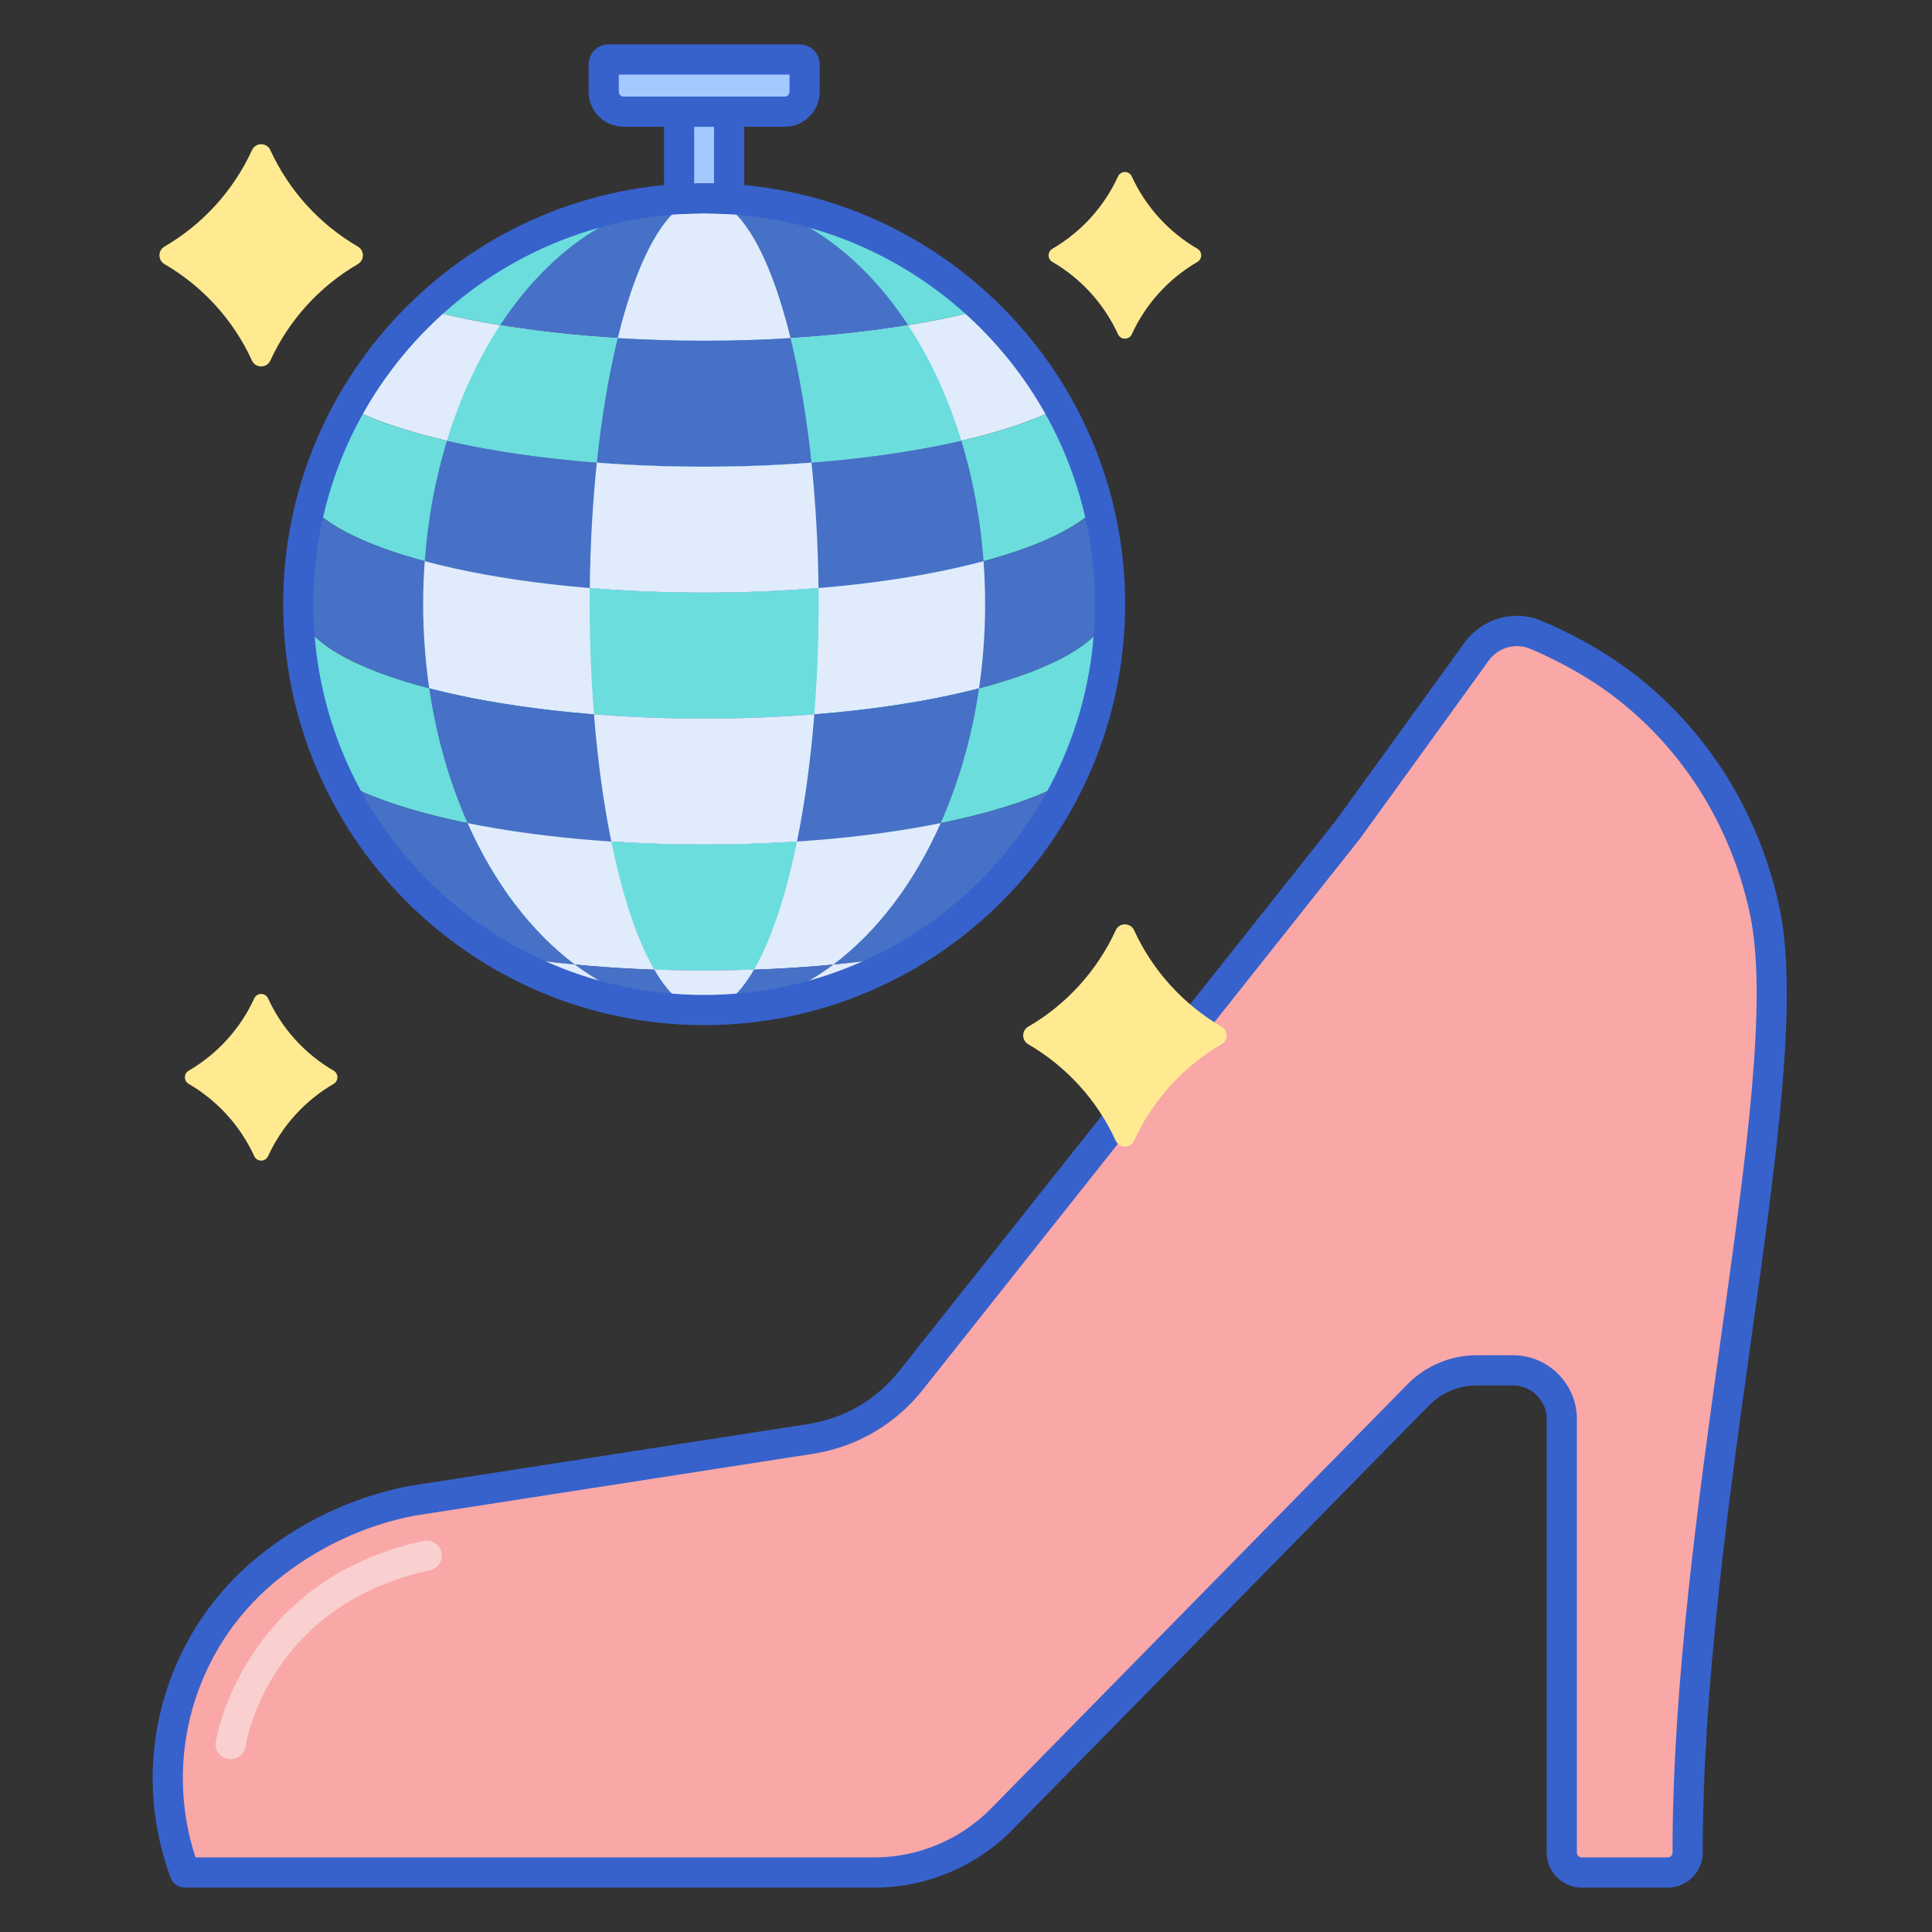 <svg id="Layer_1" enable-background="new 0 0 256 256" height="512" viewBox="0 0 256 256" width="512" xmlns="http://www.w3.org/2000/svg"><rect x="0" y="0" width="256" height="256" fill="#333333" stroke="none"/><path d="m120.691 182.933c-3.296 4.155-8.037 6.914-13.277 7.728l-52.915 8.218c-7.146 1.402-13.823 4.582-19.416 9.245-11.666 9.728-15.915 25.764-10.596 39.993h91.409c6.331 0 12.395-2.545 16.83-7.063l55.209-56.24c2.032-2.07 4.812-3.237 7.713-3.237h4.833c3.571 0 6.466 2.895 6.466 6.466v57.434c0 1.458 1.182 2.639 2.639 2.639h11.393c1.458 0 2.639-1.182 2.639-2.639 0-46.441 14.944-102.461 10.218-124.766-2.928-13.821-11.304-25.992-23.375-33.099-2.231-1.314-4.556-2.485-6.962-3.501-2.804-1.185-6.06-.232-7.844 2.235l-17.058 23.59z" fill="#f9a7a7"/><path d="m220.979 250.117h-11.393c-2.559 0-4.64-2.081-4.64-4.639v-57.434c0-2.463-2.003-4.466-4.466-4.466h-4.833c-2.349 0-4.64.961-6.285 2.638l-55.21 56.24c-4.78 4.869-11.436 7.662-18.257 7.662h-91.408c-.834 0-1.581-.518-1.873-1.3-5.608-15.001-1.112-31.972 11.188-42.229 5.833-4.864 12.857-8.209 20.313-9.672l52.993-8.231c4.757-.739 9.024-3.223 12.018-6.995l57.907-72.997 17.003-23.518c2.357-3.261 6.569-4.459 10.243-2.906 2.469 1.043 4.891 2.262 7.198 3.62 12.364 7.28 21.227 19.821 24.317 34.408 2.547 12.025-.378 32.989-3.766 57.264-3.005 21.533-6.41 45.938-6.41 67.917 0 2.557-2.081 4.638-4.639 4.638zm-25.331-70.539h4.833c4.668 0 8.466 3.798 8.466 8.466v57.434c0 .353.287.639.64.639h11.393c.353 0 .639-.287.639-.639 0-22.256 3.426-46.808 6.449-68.47 3.335-23.901 6.215-44.542 3.813-55.881-2.857-13.491-11.034-25.078-22.433-31.79-2.156-1.27-4.419-2.408-6.726-3.383-1.913-.809-4.204-.151-5.444 1.564l-17.058 23.59-57.962 73.068c-3.619 4.563-8.782 7.567-14.537 8.461l-52.915 8.217c-6.719 1.32-13.123 4.37-18.441 8.806-10.645 8.875-14.752 23.374-10.46 36.457h89.992c5.755 0 11.369-2.356 15.403-6.464l55.209-56.239c2.392-2.438 5.723-3.836 9.139-3.836zm-74.957 3.355h.01z" fill="#3762cc"/><path d="m93.303 45.154c14.318 0 27.32-1.581 36.957-4.155-9.637-9.123-22.639-14.729-36.957-14.729s-27.32 5.606-36.957 14.729c9.638 2.574 22.639 4.155 36.957 4.155z" fill="#6bdddd"/><path d="m93.303 45.154c9.86 0 19.095-.75 27.037-2.058-6.786-10.355-16.383-16.825-27.033-16.827-.001 0-.003 0-.004 0s-.003 0-.004 0c-10.65.002-20.247 6.472-27.033 16.827 7.942 1.308 17.177 2.058 27.037 2.058z" fill="#4671c6"/><path d="m93.303 45.154c3.933 0 7.761-.123 11.452-.35-2.781-11.348-6.878-18.534-11.451-18.535h-.001-.001c-4.573.001-8.67 7.186-11.451 18.535 3.692.226 7.52.35 11.452.35z" fill="#e0ebfc"/><path d="m93.303 61.843c20.26 0 37.891-3.162 47.059-7.83-2.689-4.849-6.107-9.232-10.104-13.015-9.633 2.575-22.635 4.156-36.956 4.156s-27.323-1.581-36.956-4.156c-3.996 3.783-7.415 8.167-10.104 13.015 9.17 4.668 26.801 7.83 47.061 7.83z" fill="#e0ebfc"/><path d="m66.266 43.096c-2.917 4.451-5.313 9.619-7.047 15.306 9.276 2.149 21.141 3.441 34.084 3.441s24.808-1.292 34.084-3.441c-1.734-5.687-4.129-10.855-7.047-15.306-7.941 1.308-17.176 2.058-27.037 2.058s-19.096-.75-27.037-2.058z" fill="#6bdddd"/><path d="m81.851 44.804c-1.182 4.825-2.128 10.397-2.769 16.501 4.53.35 9.296.538 14.221.538 4.924 0 9.691-.188 14.221-.538-.64-6.104-1.586-11.676-2.769-16.501-3.691.227-7.519.35-11.452.35-3.932 0-7.76-.123-11.452-.35z" fill="#4671c6"/><path d="m93.303 61.843c-20.253 0-37.878-3.16-47.049-7.825-2.247 4.048-3.993 8.411-5.138 13.016 5.821 6.603 26.974 11.498 52.187 11.498s46.365-4.895 52.187-11.498c-1.145-4.605-2.891-8.968-5.138-13.016-9.171 4.665-26.796 7.825-47.049 7.825z" fill="#6bdddd"/><path d="m59.219 58.402c-1.516 4.972-2.531 10.333-2.941 15.958 9.642 2.584 22.673 4.172 37.025 4.172s27.383-1.587 37.025-4.172c-.41-5.625-1.425-10.986-2.941-15.958-9.276 2.149-21.141 3.441-34.084 3.441s-24.808-1.292-34.084-3.441z" fill="#4671c6"/><path d="m79.083 61.305c-.546 5.204-.869 10.79-.934 16.613 4.807.398 9.89.614 15.154.614s10.347-.216 15.154-.614c-.064-5.823-.388-11.409-.934-16.613-4.53.35-9.296.538-14.221.538-4.923 0-9.69-.188-14.219-.538z" fill="#e0ebfc"/><path d="m93.303 78.532c-25.204 0-46.35-4.891-52.181-11.491-1.039 4.167-1.602 8.522-1.602 13.01 0 8.378 24.079 15.169 53.782 15.169s53.782-6.792 53.782-15.169c0-4.488-.562-8.844-1.602-13.01-5.829 6.6-26.975 11.491-52.179 11.491z" fill="#4671c6"/><path d="m129.73 91.21c.81-5.547 1.011-11.178.598-16.849-9.642 2.584-22.673 4.172-37.025 4.172s-27.383-1.588-37.025-4.173c-.136 1.871-.209 3.769-.209 5.692 0 3.826.281 7.557.807 11.158 9.581 2.49 22.372 4.012 36.427 4.012s26.846-1.523 36.427-4.012z" fill="#e0ebfc"/><path d="m107.902 94.651c.444-5.592.617-11.096.555-16.732-4.807.398-9.89.614-15.154.614s-10.347-.216-15.154-.614c-.062 5.632.111 11.136.555 16.732 4.644.369 9.537.57 14.599.57 5.063.001 9.955-.201 14.599-.57z" fill="#6bdddd"/><path d="m93.303 95.222c-29.703 0-53.782-6.792-53.782-15.169 0 8.326 1.894 16.21 5.271 23.245 8.672 5.095 27.134 8.613 48.511 8.613s39.839-3.518 48.511-8.613c3.378-7.036 5.271-14.919 5.271-23.245 0 8.377-24.079 15.169-53.782 15.169z" fill="#6bdddd"/><path d="m56.877 91.21c.943 6.457 2.693 12.481 5.083 17.857 8.826 1.789 19.646 2.844 31.343 2.844 11.698 0 22.518-1.055 31.343-2.844 2.39-5.376 4.14-11.4 5.083-17.857-9.581 2.49-22.372 4.012-36.427 4.012s-26.844-1.523-36.425-4.012z" fill="#4671c6"/><path d="m78.704 94.651c.487 6.135 1.272 11.823 2.299 16.859 3.951.261 8.067.401 12.3.401s8.349-.14 12.3-.401c1.026-5.035 1.812-10.724 2.299-16.859-4.644.369-9.537.57-14.599.57-5.062.001-9.955-.201-14.599-.57z" fill="#e0ebfc"/><path d="m93.303 111.911c-21.355 0-39.801-3.511-48.483-8.598 4.675 9.726 12.182 17.828 21.463 23.234 7.94 1.304 17.169 2.053 27.02 2.053s19.08-.748 27.02-2.053c9.281-5.406 16.789-13.508 21.463-23.234-8.682 5.087-27.128 8.598-48.483 8.598z" fill="#4671c6"/><path d="m93.303 111.911c-11.698 0-22.518-1.055-31.344-2.844 3.516 7.908 8.423 14.395 14.227 18.744 5.378.51 11.129.79 17.116.79s11.739-.28 17.116-.79c5.804-4.349 10.711-10.836 14.227-18.744-8.824 1.788-19.644 2.844-31.342 2.844z" fill="#e0ebfc"/><path d="m81.003 111.51c1.467 7.199 3.422 13.066 5.697 16.972 2.166.075 4.366.119 6.604.119s4.438-.044 6.604-.119c2.274-3.906 4.229-9.772 5.697-16.972-3.951.261-8.067.401-12.3.401-4.235 0-8.351-.14-12.302-.401z" fill="#6bdddd"/><path d="m76.184 127.808c5.127 3.842 10.945 6.026 17.119 6.026s11.992-2.184 17.119-6.026c-5.378.511-11.13.792-17.119.792s-11.741-.281-17.119-.792z" fill="#4671c6"/><path d="m93.303 128.6c-2.243 0-4.439-.052-6.609-.128 1.998 3.434 4.24 5.362 6.609 5.362s4.611-1.928 6.609-5.362c-2.169.076-4.366.128-6.609.128z" fill="#e0ebfc"/><path d="m110.422 127.808c-5.126 3.842-10.944 6.026-17.119 6.026 9.855 0 19.083-2.663 27.026-7.291-3.115.513-6.435.936-9.907 1.265z" fill="#e0ebfc"/><path d="m66.277 126.544c7.943 4.627 17.171 7.291 27.026 7.291-6.174 0-11.992-2.184-17.119-6.026-3.472-.33-6.791-.753-9.907-1.265z" fill="#e0ebfc"/><path d="m93.304 135.834c-30.759 0-55.783-25.024-55.783-55.782 0-30.759 25.024-55.783 55.783-55.783s55.782 25.024 55.782 55.783-25.023 55.782-55.782 55.782zm0-107.564c-28.554 0-51.783 23.229-51.783 51.783 0 28.553 23.229 51.782 51.783 51.782 28.553 0 51.782-23.229 51.782-51.782 0-28.554-23.23-51.783-51.782-51.783z" fill="#3762cc"/><path d="m89.989 14.798v11.583c1.097-.067 2.2-.112 3.314-.112s2.217.045 3.314.112c0-8.336 0-3.245 0-11.583z" fill="#a4c9ff"/><path d="m103.98 14.798h-21.353c-1.455 0-2.634-1.179-2.634-2.634v-3.622c0-.364.295-.659.659-.659h25.304c.364 0 .659.295.659.659v3.622c-.001 1.455-1.18 2.634-2.635 2.634z" fill="#fff"/><path d="m96.617 28.381c-.04 0-.081-.001-.122-.004-2.373-.145-4.011-.145-6.384 0-.565.032-1.091-.162-1.492-.54-.402-.378-.63-.905-.63-1.457v-11.582c0-1.104.896-2 2-2h6.628c1.104 0 2 .896 2 2v11.583c0 .552-.228 1.079-.63 1.457-.372.35-.862.543-1.37.543zm-3.314-4.111c.424 0 .86.006 1.314.019v-7.49h-2.628v7.49c.454-.013.891-.019 1.314-.019z" fill="#3762cc"/><path d="m103.98 14.798h-21.353c-1.455 0-2.634-1.179-2.634-2.634v-3.622c0-.364.295-.659.659-.659h25.304c.364 0 .659.295.659.659v3.622c-.001 1.455-1.18 2.634-2.635 2.634z" fill="#a4c9ff"/><path d="m103.979 16.798h-21.352c-2.556 0-4.635-2.079-4.635-4.634v-3.622c0-1.466 1.193-2.659 2.659-2.659h25.304c1.466 0 2.659 1.193 2.659 2.659v3.622c0 2.555-2.079 4.634-4.635 4.634zm-21.987-6.915v2.281c0 .35.285.634.635.634h21.353c.35 0 .635-.285.635-.634v-2.281z" fill="#3762cc"/><g fill="#ffea92"><path d="m33.388 19.893c-2.451 5.357-6.518 9.821-11.579 12.77-.908.529-.908 1.813 0 2.342 5.062 2.949 9.128 7.412 11.579 12.77.476 1.041 1.96 1.041 2.436 0 2.451-5.358 6.518-9.821 11.579-12.77.908-.529.908-1.813 0-2.342-5.062-2.949-9.128-7.413-11.579-12.77-.477-1.041-1.96-1.041-2.436 0z"/><path d="m147.838 123.263c-2.451 5.357-6.518 9.821-11.579 12.77-.908.529-.908 1.813 0 2.342 5.062 2.949 9.128 7.412 11.579 12.77.476 1.041 1.96 1.041 2.436 0 2.451-5.358 6.518-9.821 11.579-12.77.908-.529.908-1.813 0-2.342-5.062-2.949-9.128-7.413-11.579-12.77-.476-1.041-1.96-1.041-2.436 0z"/><path d="m149.969 44.29c1.838-4.018 4.888-7.366 8.684-9.578.681-.397.681-1.36 0-1.756-3.796-2.212-6.846-5.559-8.684-9.578-.357-.781-1.47-.781-1.827 0-1.838 4.018-4.888 7.366-8.684 9.578-.681.397-.681 1.36 0 1.756 3.796 2.212 6.846 5.56 8.684 9.578.358.781 1.47.781 1.827 0z"/><path d="m35.519 153.201c1.838-4.018 4.888-7.366 8.684-9.578.681-.397.681-1.36 0-1.756-3.796-2.212-6.846-5.559-8.684-9.578-.357-.781-1.47-.781-1.827 0-1.838 4.018-4.888 7.366-8.684 9.578-.681.397-.681 1.36 0 1.756 3.796 2.212 6.846 5.56 8.684 9.578.357.78 1.47.78 1.827 0z"/></g><path d="m30.556 233.114c-.1 0-.201-.007-.303-.023-1.09-.167-1.84-1.181-1.677-2.271.032-.213 3.483-21.425 27.553-26.658 1.081-.23 2.145.45 2.379 1.53.234 1.079-.45 2.145-1.53 2.379-21.308 4.632-24.33 22.585-24.448 23.347-.152.988-1.004 1.696-1.974 1.696z" fill="#f9cfcf"/></svg>